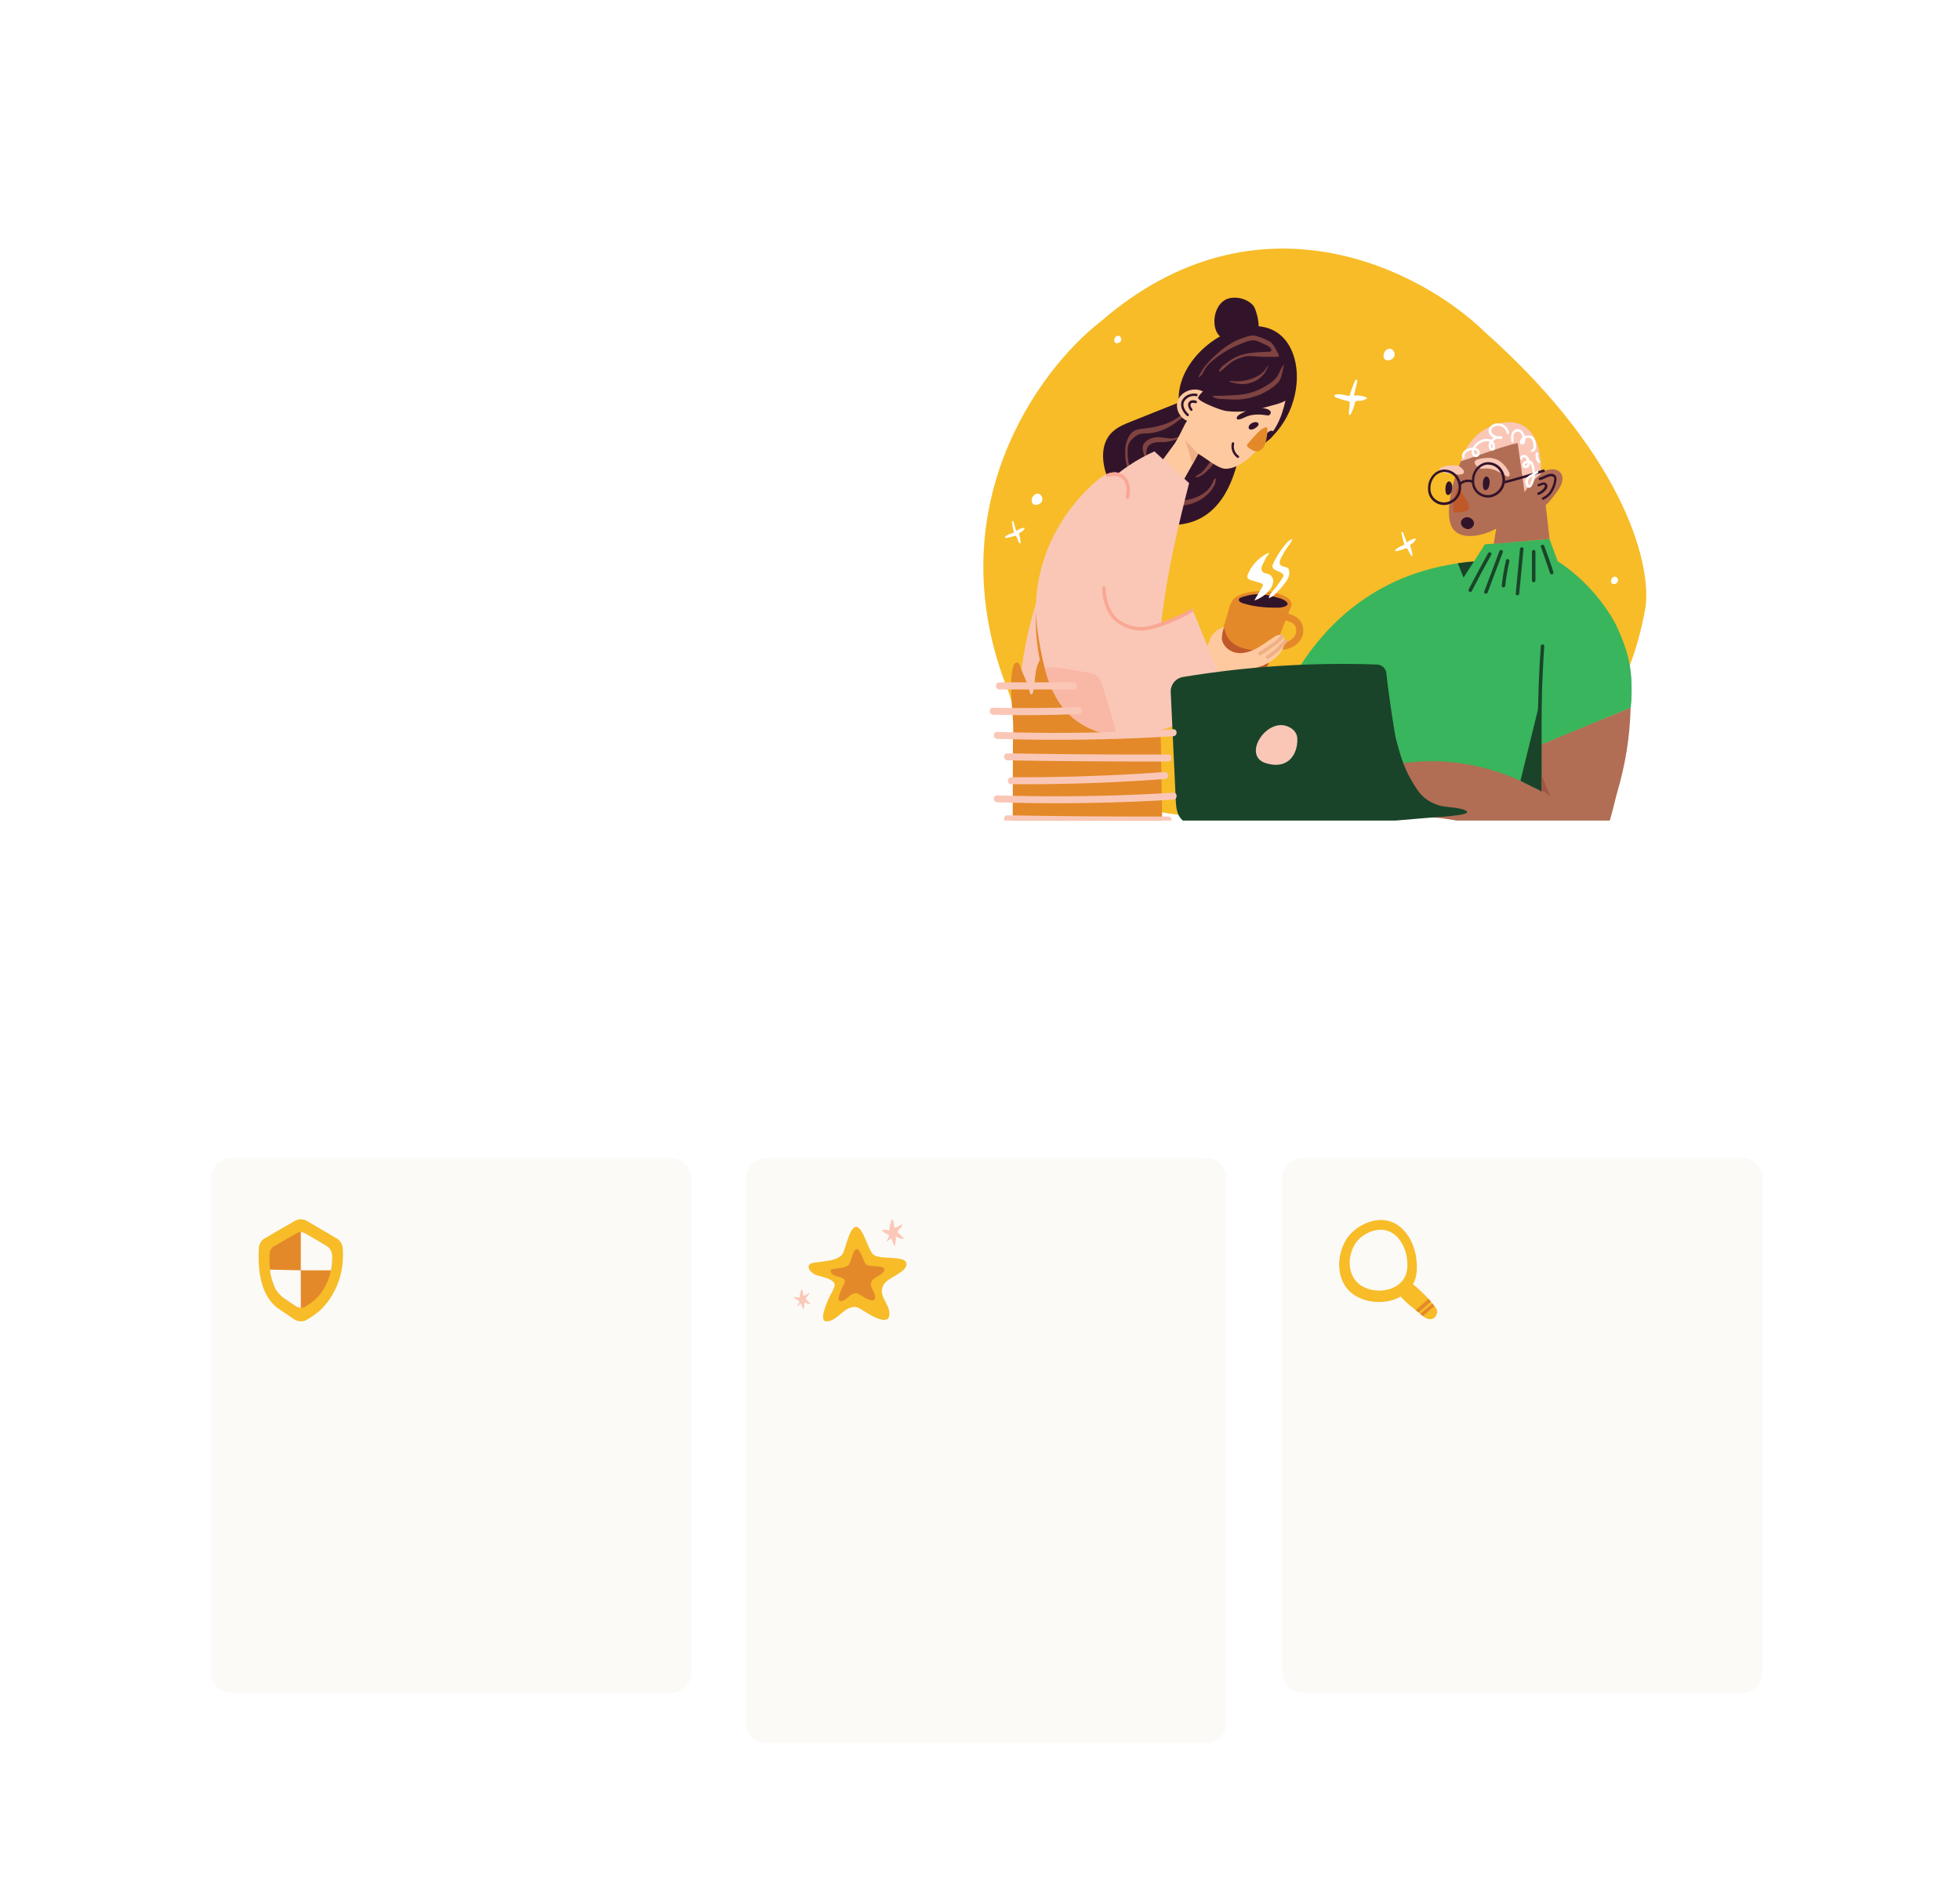 <svg width="1440" height="1396" viewBox="0 0 1440 1396" fill="none" xmlns="http://www.w3.org/2000/svg">
<rect width="1440" height="1396" fill="white"/>
<g clip-path="url(#clip0_22049_2)">
<path d="M1090.53 243.643C1197.29 338.545 1213.77 419.143 1208.7 447.589C1185.87 574.714 1085.86 597.938 1055.88 599.625C1016.33 601.795 952.816 598.902 911.012 600.027C796.614 606.536 750.227 542.33 741.384 509.464C686.718 374.946 763.331 271.366 808.512 236.411C924.598 135.723 1044.95 199.286 1090.53 243.643Z" fill="#F7BC28"/>
<path d="M909.645 337.902C905.786 353.491 899.194 369.402 885.929 378.482C873.629 386.92 856.908 387.884 843.161 382.018C829.414 376.152 818.802 364.098 813.416 350.196C809.396 339.75 808.592 326.732 816.229 318.455C820.249 314.116 825.876 311.786 831.424 309.616L867.439 295.232C868.24 294.74 869.196 294.566 870.119 294.744C871.042 294.923 871.864 295.441 872.424 296.196L909.967 331.714" fill="#32142A"/>
<path d="M870.655 302.464C866.625 306.465 861.768 309.537 856.425 311.464C851.071 313.316 845.509 314.504 839.865 315C837.614 315.241 835.363 315.482 833.433 316.527C831.793 317.537 830.438 318.947 829.494 320.625C827.657 323.889 826.689 327.568 826.68 331.313C826.283 340.064 829.083 348.661 834.559 355.5C841.553 364.259 852.084 370.527 863.339 371.491C874.835 372.455 887.055 366.75 892.361 356.304C893.406 354.214 894.049 347.223 890.753 354.938C887.055 363.536 875.8 367.795 866.555 367.955C856.024 368.116 845.894 362.652 838.98 355.018C835.524 351.241 830.78 346.741 829.494 341.839C828.931 339.358 828.608 336.829 828.529 334.286C828.313 331.979 828.422 329.652 828.851 327.375C829.655 324 833.916 320.143 837.051 319.098C839.061 318.455 841.231 318.536 843.322 318.455C850.557 318.134 857.471 315.08 863.339 310.902C864.786 309.857 866.233 308.732 867.68 307.607C868.321 307.128 868.889 306.56 869.369 305.92C869.591 305.577 869.722 305.183 869.75 304.775C869.778 304.368 869.702 303.96 869.529 303.589C869.333 303.275 869.022 303.048 868.662 302.958C868.302 302.869 867.921 302.922 867.6 303.107C867.52 303.107 867.52 303.188 867.439 303.188L870.655 302.464Z" fill="#7F4341"/>
<path d="M842.598 337.58C842.196 334.366 841.553 330.268 843.884 327.616C846.216 324.964 850.316 324.804 853.612 324.884C857.712 325.045 864.625 323.277 868.565 321.268C871.941 319.58 872.584 321.429 875.398 319.098C877.167 317.571 874.594 315.08 872.825 316.527C869.851 319.098 866.314 321.509 862.375 322.071C858.114 322.714 853.612 320.866 849.351 321.348C845.814 321.75 842.276 323.196 840.267 326.33C838.096 329.625 841.231 335.089 841.714 338.786C841.718 339.253 841.906 339.701 842.236 340.031C842.567 340.362 843.015 340.549 843.482 340.554C844.447 340.634 842.759 338.545 842.598 337.58Z" fill="#7F4341"/>
<path d="M886.331 346.58C890.11 342.964 890.833 342.321 893.245 337.661C893.467 337.24 893.524 336.752 893.405 336.291C893.286 335.83 893 335.431 892.602 335.17C891.798 334.688 891.878 334.286 891.396 335.17C889.175 339.655 886.243 343.753 882.714 347.304C881.99 347.946 877.729 350.036 878.453 350.679C879.176 351.321 883.357 349.152 884.08 348.509L886.331 346.58Z" fill="#7F4341"/>
<path d="M889.306 493.393C896.461 496.929 904.661 498.134 912.539 497.571C918.649 497.17 928.296 496.446 931.029 489.857C936.818 475.795 942.606 460.366 948.474 445.982C950.323 441.482 945.42 438.67 941.963 437.223C935.823 434.86 929.219 433.952 922.669 434.571C917.523 434.973 908.278 436.661 905.304 441.562L903.776 444.616L889.306 493.393Z" fill="#E48929"/>
<path d="M894.773 495.643L895.657 495.723C900.32 496.045 923.151 497.25 931.431 488.893L932.476 486.241L894.773 495.643Z" fill="#C05929"/>
<path d="M943.731 455.625C945.098 456.027 946.384 456.429 947.671 456.911L948.153 457.071C948.41 457.174 948.653 457.309 948.876 457.473C949.118 457.634 949.359 457.714 949.6 457.875L949.922 458.116C950.324 458.357 949.68 457.955 950.002 458.196C950.832 458.845 951.482 459.695 951.89 460.665C952.298 461.636 952.451 462.695 952.333 463.741C951.931 468.562 947.51 471.616 943.008 472.339C942.525 472.42 943.329 472.339 942.847 472.339L942.284 472.42H940.194C940.033 472.42 939.31 472.339 939.551 472.339C938.2 472.183 936.891 471.775 935.692 471.134C935.1 470.807 934.406 470.717 933.75 470.881C933.094 471.045 932.524 471.451 932.155 472.018C931.981 472.312 931.868 472.638 931.823 472.977C931.777 473.315 931.8 473.66 931.89 473.989C931.98 474.319 932.135 474.627 932.346 474.896C932.557 475.165 932.82 475.388 933.12 475.553C936.047 477.049 939.332 477.705 942.609 477.45C945.887 477.194 949.03 476.037 951.69 474.107C954.584 471.937 956.835 468.884 957.318 465.268C957.638 463.539 957.566 461.761 957.107 460.064C956.647 458.368 955.813 456.796 954.665 455.464C952.253 452.652 948.475 451.527 945.018 450.482C941.882 449.679 940.516 454.661 943.731 455.625Z" fill="#E48929"/>
<path d="M899.676 462.134C899.991 464.312 900.745 466.404 901.892 468.282C903.039 470.161 904.555 471.787 906.349 473.062C909.886 475.714 915.996 477.321 920.337 477.723C918.89 479.812 914.71 480.696 912.218 481.339C909.716 482.036 907.067 482.008 904.58 481.259C900.882 480.054 898.149 476.839 896.782 473.223C895.553 469.549 895.276 465.623 895.978 461.812" fill="#C05929"/>
<path d="M866.716 300.375C861.249 273.375 886.492 247.339 911.253 241.071C960.855 228.616 967.045 302.464 924.437 328.982C915.433 334.527 902.731 323.598 892.522 320.786C882.312 317.973 873.227 310.821 868.886 301.178" fill="#32142A"/>
<path d="M903.937 249.187C888.1 251.437 888.582 222.027 903.696 219.054C909.725 217.848 916.8 219.937 920.82 224.598C923.312 227.491 927.974 245.973 921.463 246.777C915.594 247.5 909.725 248.304 903.937 249.187Z" fill="#32142A"/>
<path d="M863.42 325.527C863.018 326.25 870.575 322.553 870.816 323.277C872.665 328.178 876.765 331.473 881.267 334.045C886.171 336.857 894.933 344.491 900.561 344.491C913.022 344.33 925.241 329.464 933.12 319.821C941.48 309.616 944.053 297.562 946.304 284.625C946.786 281.812 946.867 278.678 945.178 276.428C944.187 275.21 942.92 274.246 941.48 273.616C927.974 266.786 911.092 270.723 898.712 279.402C887.618 287.277 879.498 298.366 871.861 309.616C869.61 312.991 868.082 317.491 863.42 325.527Z" fill="#FFC9A0"/>
<path d="M874.594 309.777C867.761 309.134 863.018 300.938 865.269 294.509C867.52 288.08 875.72 284.625 882.151 286.955C888.582 289.286 892.602 296.679 891.637 303.509" fill="#FFC9A0"/>
<path d="M852.888 339.75L869.931 316.607C870.261 316.019 870.81 315.586 871.459 315.402C871.786 315.423 872.106 315.513 872.397 315.665C872.687 315.817 872.943 316.029 873.147 316.286C877.167 319.982 881.508 324.402 881.106 329.866C880.945 332.518 879.578 334.929 878.292 337.259L868.404 354.938L852.888 339.75Z" fill="#FFC9A0"/>
<path d="M848.145 331.714C797.176 354.455 769.682 407.813 756.659 459.482C751.674 479.089 749.343 498.616 747.735 518.705C747.494 521.679 745.725 567.804 744.198 567.804C786.886 567.884 810.28 561.938 852.888 562.018C843.723 483.509 857.069 419.625 873.629 355.018L848.145 331.714Z" fill="#FAC7B7"/>
<path d="M948.716 275.223C948.423 274.358 948.046 273.523 947.59 272.732C942.767 263.732 931.19 261.161 921.784 262.928C910.127 265.178 899.918 272.732 890.914 281.089C887.376 284.384 881.025 289.607 880.222 292.178C879.418 294.75 896.863 301.5 900.561 301.982C910.288 303.348 920.418 302.062 929.824 299.25C934.647 297.803 941.882 296.518 945.982 293.464C946.947 292.661 951.047 281.732 948.716 275.223Z" fill="#32142A"/>
<path d="M872.343 511.795C875.88 503.277 884.884 498.134 893.888 495.884C902.892 493.634 912.298 493.473 921.302 491.223C930.306 488.973 939.39 483.991 943.008 475.554C944.455 472.179 943.892 466.795 940.194 466.554C938.798 466.603 937.451 467.08 936.335 467.92C931.753 470.732 927.573 474.188 922.829 476.679C918.086 479.17 912.539 480.777 907.314 479.491C902.088 478.205 897.506 473.545 897.667 468.161C897.92 465.848 898.378 463.563 899.033 461.33C899.435 459.884 894.049 462.857 892.602 464.464C891.155 466.072 889.627 467.679 888.984 469.768C885.045 482.464 872.504 490.098 860.927 496.607" fill="#FFC9A0"/>
<path d="M873.227 304.312C870.816 302.143 868.243 298.205 870.092 294.911C870.98 293.47 872.288 292.336 873.841 291.661C875.393 290.986 877.115 290.802 878.774 291.134C879.9 291.375 880.382 289.607 879.257 289.366C875.237 288.643 870.574 290.25 868.565 294.027C866.314 298.045 868.886 302.866 872.022 305.598C872.825 306.402 874.112 305.116 873.227 304.312Z" fill="#32142A"/>
<path d="M876.041 300.696C875.8 300.375 875.559 299.973 875.318 299.652C875.194 299.446 875.087 299.231 874.996 299.009C874.916 298.848 874.835 298.768 874.835 298.607C874.744 298.404 874.69 298.186 874.674 297.964C874.755 298.125 874.674 297.884 874.674 297.884V297.241C874.669 297.197 874.674 297.153 874.688 297.112C874.702 297.07 874.724 297.032 874.755 297C874.755 296.92 874.755 296.92 874.835 296.839C874.916 296.759 874.916 296.679 874.996 296.598C875.076 296.518 875.157 296.357 875.076 296.518L875.237 296.357L875.318 296.277C875.398 296.196 875.478 296.196 875.559 296.116C875.398 296.196 875.559 296.116 875.639 296.116C875.72 296.116 875.8 296.036 875.88 296.036H877.327L877.569 296.116L878.131 296.277C878.366 296.362 878.625 296.351 878.851 296.245C879.077 296.14 879.252 295.949 879.337 295.714C879.422 295.48 879.411 295.221 879.306 294.995C879.2 294.769 879.009 294.594 878.774 294.509C878.694 294.509 878.694 294.509 878.614 294.429C877.656 294.11 876.636 294.027 875.639 294.188C875.154 294.26 874.691 294.442 874.287 294.721C873.883 294.999 873.548 295.367 873.308 295.795C873.069 296.248 872.924 296.746 872.883 297.257C872.841 297.768 872.904 298.282 873.067 298.768C873.364 299.806 873.885 300.766 874.594 301.58C874.744 301.768 874.957 301.895 875.193 301.939C875.429 301.983 875.672 301.941 875.88 301.821C876.002 301.664 876.08 301.477 876.108 301.28C876.137 301.083 876.113 300.882 876.041 300.696Z" fill="#32142A"/>
<path d="M926.286 481.5C928.778 479.973 931.11 478.366 933.522 476.679C937.059 474.188 940.837 471.857 943.169 468.08C944.053 466.634 941.802 465.348 940.918 466.795C938.747 470.25 935.049 472.42 931.833 474.67C929.582 476.277 927.251 477.804 924.92 479.25C923.553 480.134 924.839 482.384 926.286 481.5Z" fill="#EFB086"/>
<path d="M931.833 484.152C934.447 482.54 936.921 480.712 939.229 478.687C941.4 476.679 943.41 474.348 945.42 472.098C946.545 470.893 944.696 469.045 943.571 470.25C941.561 472.42 939.631 474.67 937.461 476.679C935.32 478.602 933.005 480.324 930.547 481.821C929.18 482.786 930.467 485.036 931.833 484.152Z" fill="#EFB086"/>
<path d="M939.792 446.545C938.586 446.625 937.461 446.545 936.255 446.545C933.682 446.545 931.11 446.464 928.537 446.223C923.241 445.839 918.007 444.842 912.941 443.25C911.494 442.768 909.725 441.723 910.208 440.357C910.529 439.554 911.494 439.152 912.378 438.83C921.865 435.777 927.251 435.696 940.757 439.795C942.767 440.438 947.59 442.768 945.5 444.777C945.016 445.22 944.439 445.549 943.812 445.741C942.518 446.201 941.164 446.471 939.792 446.545Z" fill="#32142A"/>
<path d="M916.237 306C920.659 304.232 926.045 304.393 930.708 305.197C930.987 305.292 931.283 305.331 931.578 305.309C931.873 305.288 932.16 305.207 932.423 305.072C932.685 304.937 932.918 304.75 933.107 304.523C933.296 304.296 933.437 304.033 933.522 303.75C934.084 302.143 932.396 301.098 931.029 300.616C927.01 299.25 922.588 299.652 918.569 300.857C916.531 301.514 914.564 302.376 912.7 303.429C911.494 304.152 908.359 305.598 908.6 307.366C908.922 309.777 914.629 306.643 915.674 306.161L916.237 306Z" fill="#32142A"/>
<path d="M899.516 293.304C908.359 293.786 913.424 294.027 921.945 291.295C928.354 289.331 934.199 285.858 938.988 281.17C941.561 278.518 942.365 272.411 943.169 268.714C943.651 266.464 941.4 270.322 940.274 272.973C937.943 278.598 934.647 280.848 929.663 283.822C923.887 287.367 917.363 289.513 910.61 290.089C905.465 290.411 901.043 290.973 891.637 290.893C889.306 290.893 893.004 292.902 895.335 293.063L899.516 293.304Z" fill="#7F4341"/>
<path d="M884 273.616C885.769 269.679 888.743 266.625 892.12 263.973C897.425 259.704 903.296 256.188 909.565 253.527C912.62 252.241 915.996 250.714 919.292 250.152C922.427 249.589 925.884 251.518 928.618 252.804C930.036 253.338 931.385 254.04 932.637 254.893C933.29 255.388 933.792 256.056 934.084 256.821C934.406 258.348 932.959 258.429 931.753 258.509C925.804 258.75 919.533 258.911 913.665 260.357C907.796 261.804 902.973 265.179 898.229 268.955C897.425 269.598 895.094 272.411 895.737 273.054C896.38 273.696 901.284 268.795 902.088 268.152C905.187 265.528 908.802 263.584 912.7 262.446C918.006 260.679 924.598 262.446 930.145 262.205C933.039 262.045 940.435 262.848 939.631 261.241C938.827 259.634 935.773 252.402 932.798 250.875C929.78 249.261 926.6 247.968 923.312 247.018C921.932 246.603 920.484 246.466 919.051 246.616C917.798 246.852 916.562 247.174 915.353 247.58C908.466 249.679 902.088 253.181 896.622 257.866C890.351 263.33 884.161 268.875 880.784 276.589C879.739 278.679 883.035 275.786 884 273.616Z" fill="#7F4341"/>
<path d="M906.349 281.33C915.112 283.741 923.794 281.25 929.341 273.857C929.904 273.054 932.074 268.795 931.673 268.795C931.271 268.795 930.065 270.964 929.502 271.768C924.92 277.875 913.745 280.929 906.51 280.125C900.078 279.482 904.018 280.768 906.349 281.33Z" fill="#7F4341"/>
<path d="M881.427 481.821L883.437 479.571L891.637 496.527L888.02 497.812L881.427 481.821Z" fill="#EFB086"/>
<path d="M880.222 333.563L870.816 323.357L876.202 341.116L880.222 333.563Z" fill="#EFB086"/>
<path d="M922.267 310.179C920.096 310.339 917.363 312.027 917.363 314.036C917.363 316.688 920.9 315.563 922.106 314.679C922.99 314.036 924.598 313.072 924.678 311.866C924.759 310.661 923.633 310.098 922.267 310.179Z" fill="#32142A"/>
<path d="M932.718 316.929C930.788 317.893 928.859 320.464 929.663 322.393C930.708 324.884 933.522 322.473 934.325 321.107C934.888 320.223 936.014 318.696 935.612 317.491C935.21 316.286 933.923 316.286 932.718 316.929Z" fill="#32142A"/>
<path d="M744.198 540.964C745.082 531.241 743.073 519.348 742.992 509.625C742.912 501.75 742.429 495.804 744.922 488.411C745.117 487.877 745.509 487.439 746.017 487.185C746.525 486.931 747.111 486.881 747.655 487.045C747.968 487.159 748.253 487.341 748.489 487.577C748.725 487.813 748.907 488.097 749.022 488.411C751.353 495.241 755.292 502.232 756.82 509.384C756.836 509.513 756.878 509.637 756.945 509.748C757.011 509.86 757.1 509.957 757.206 510.032C757.312 510.108 757.432 510.16 757.559 510.187C757.687 510.214 757.818 510.214 757.945 510.187C758.111 510.152 758.265 510.074 758.392 509.961C758.519 509.849 758.614 509.705 758.669 509.545C759.955 505.125 760.116 500.384 760.678 495.804C761.002 492.496 761.872 489.265 763.251 486.241C763.712 485.359 764.497 484.689 765.442 484.375C766.387 484.06 767.417 484.124 768.316 484.554C768.754 484.752 769.145 485.041 769.463 485.401C769.782 485.761 770.021 486.184 770.165 486.643L773.782 496.446C774.442 498.289 775.221 500.088 776.114 501.83C777.708 504.373 779.751 506.606 782.143 508.42C793.318 517.661 808.029 521.839 822.5 522.482C836.971 523.125 851.441 520.312 865.429 516.696L852.808 541.446L853.853 604.366H744.037L744.198 540.964Z" fill="#E48929"/>
<path d="M780.857 540.804C776.676 531.482 771.29 515.089 768.959 506.411C763.894 487.687 759.874 468.482 761.322 449.116L765.1 442.125C779.088 473.062 794.604 505.768 823.304 523.929C824.671 524.812 826.118 525.696 826.922 527.062C827.645 528.268 850.476 526.259 850.557 527.705C850.959 532.205 852.004 536.304 852.969 541.366L780.857 540.804Z" fill="#E48929"/>
<path d="M811.165 420.991C813.898 399.536 825.555 378.804 826.359 357.188C826.439 354.616 826.359 351.964 824.831 349.875C820.892 344.33 812.129 347.947 806.984 352.286C778.767 375.83 760.598 411.83 761.161 448.554C761.322 458.759 762.849 468.884 764.859 478.929C768.155 495.563 773.059 512.759 785.118 524.732C800.231 539.679 823.867 543.054 844.608 538.714C865.349 534.375 884.08 523.286 902.329 512.438C893.647 490.982 884.965 469.58 876.282 448.232C865.671 454.741 854.576 461.491 842.196 462.697C827.002 464.143 814.3 454.982 811.486 439.875C810.375 433.638 810.267 427.263 811.165 420.991Z" fill="#FAC7B7"/>
<path d="M814.3 350.518C817.435 349.393 820.892 349.152 823.706 351.161C826.198 352.848 827.404 355.982 827.645 358.875C827.794 360.933 827.577 363.001 827.002 364.982C826.906 365.313 826.945 365.667 827.111 365.969C827.277 366.27 827.556 366.493 827.886 366.589C828.217 366.685 828.572 366.646 828.873 366.48C829.175 366.314 829.398 366.036 829.494 365.705C830.692 361.735 830.464 357.472 828.851 353.652C828.147 351.993 827.032 350.539 825.612 349.429C824.192 348.318 822.512 347.587 820.731 347.304C818.29 346.968 815.804 347.244 813.496 348.107C812.049 348.589 812.692 351.08 814.3 350.518Z" fill="#F9A793"/>
<path d="M767.673 491.545C766.788 488.009 798.945 494.116 801.598 494.759C807.225 496.045 808.753 499.902 810.361 505.045C813.898 516.696 817.596 528.348 820.571 540.161C820.651 540.08 780.214 541.527 767.673 491.545Z" fill="#F9B7A5"/>
<path d="M875.8 447.027C870.916 449.943 865.808 452.469 860.525 454.58C855.672 456.653 850.674 458.372 845.573 459.723C840.735 461.103 835.603 461.075 830.78 459.643C825.314 458.036 820.088 454.821 817.114 449.92C813.959 444.478 812.321 438.29 812.371 432C812.371 431.659 812.235 431.332 811.994 431.091C811.753 430.85 811.425 430.714 811.084 430.714C810.743 430.714 810.416 430.85 810.175 431.091C809.934 431.332 809.798 431.659 809.798 432C809.784 437.871 811.103 443.668 813.657 448.955C816.39 454.58 820.973 458.438 826.68 460.929C832.025 463.315 837.97 464.015 843.724 462.938C848.832 461.744 853.833 460.131 858.676 458.116C864.958 455.781 871.013 452.876 876.765 449.438L875.8 447.027Z" fill="#F9A793"/>
<path d="M927.09 315.321C926.769 315.562 926.447 315.804 926.206 315.964C922.91 318.777 920.096 322.393 917.122 325.607C916.607 326.035 916.264 326.634 916.157 327.295C916.157 328.098 916.88 328.741 917.604 329.223C920.176 331.071 923.151 333 926.608 330.509C927.955 329.474 928.941 328.04 929.422 326.411C930.529 322.953 931.125 319.353 931.19 315.723C931.271 312.911 928.778 314.196 927.09 315.321Z" fill="#E48929"/>
<path d="M922.347 575.839C922.347 575.839 941.561 424.286 1082.89 412.634L1090.93 400.018L1138.36 396L1144.47 412.634C1144.47 412.634 1206.05 448.473 1198.01 520.071L1130.32 548.036V578.652L922.347 575.839Z" fill="#39B55D"/>
<path d="M1138.44 396C1138.44 396 1133.86 355.339 1133.22 351.563C1131.85 344.25 1130.64 331.313 1127.59 324.563C1122.93 314.277 1110.22 309.054 1099.29 311.866C1086.83 315 1078.15 327.696 1073.32 338.866C1068.82 349.232 1058.77 380.571 1068.82 390.134C1076.3 397.286 1091.49 392.866 1099.29 388.446L1097.44 399.616L1138.44 396Z" fill="#B26D55"/>
<path d="M1128.87 352.527C1129.12 349.393 1132.09 347.304 1134.98 346.098C1137.04 345.144 1139.31 344.73 1141.58 344.893C1142.7 344.984 1143.79 345.337 1144.75 345.923C1145.71 346.509 1146.53 347.312 1147.12 348.268C1147.75 349.452 1148.03 350.789 1147.93 352.125C1147.77 356.143 1145.27 359.679 1142.78 362.893C1139.25 367.634 1135.39 372.616 1129.84 374.705" fill="#B26D55"/>
<path d="M1130.32 548.036C1129.12 527.223 1127.91 506.33 1130.08 485.518C1132.25 464.705 1133.14 430.071 1144.47 412.634C1159.83 421.955 1181.77 445.661 1188.61 462.294C1195.28 478.446 1200.66 489.857 1198.01 520.071L1130.32 548.036Z" fill="#39B55D"/>
<path d="M1082.89 412.634L1075.25 424.446L1071.07 413.92C1070.99 414 1079.27 412.634 1082.89 412.634Z" fill="#194429"/>
<path d="M1069.87 360.804C1068.59 364.794 1067.78 368.92 1067.45 373.098C1067.36 374.148 1067.55 375.204 1068.02 376.152C1068.11 376.346 1068.24 376.512 1068.42 376.634C1068.63 376.7 1068.85 376.727 1069.06 376.714C1072.04 376.554 1075.09 376.393 1077.83 375.187C1078.3 375.016 1078.72 374.709 1079.03 374.304C1079.19 374.04 1079.29 373.747 1079.33 373.444C1079.37 373.14 1079.35 372.832 1079.27 372.536C1078.47 367.473 1074.85 364.018 1072.36 359.116C1072.21 358.884 1071.98 358.715 1071.71 358.641C1071.44 358.567 1071.16 358.593 1070.91 358.714C1070.82 358.764 1070.73 358.832 1070.66 358.914C1070.59 358.997 1070.54 359.093 1070.51 359.196C1070.27 359.679 1070.11 360.241 1069.87 360.804Z" fill="#C05929"/>
<path d="M1198.01 520.072C1197.5 540.87 1194.26 561.511 1188.36 581.464C1184.75 594 1181.13 617.304 1170.44 625.982C1160.39 634.018 1144.55 627.67 1134.18 623.571C1120.51 618.188 1106.69 614.17 1093.02 609.107C1075.25 602.518 1048.48 598.661 1028.87 600.348C1019.3 601.232 1015.36 594.241 1005.87 595.205C1004.19 595.366 1002.26 595.527 1000.89 594.563C999.849 593.742 999.045 592.661 998.559 591.429L993.896 582.188C993.098 580.911 992.68 579.434 992.69 577.929C992.851 575.598 994.861 573.83 996.871 572.545C1007.16 565.634 1019.46 562.42 1031.76 560.732C1066.33 555.991 1100.74 563.786 1131.13 580.902C1131.45 569.813 1131.77 562.982 1132.41 547.152L1198.01 520.072Z" fill="#B26D55"/>
<path d="M1056.84 591.75C1061.67 593.437 1074.37 593.116 1077.66 596.25C1081.12 599.464 1051.62 600.67 1048 601.071C1019.54 603.723 991.082 605.411 962.543 606.536C935.371 607.58 906.188 610.955 879.257 606.857C868.243 605.17 864.465 600.428 863.902 589.42C862.616 562.5 861.41 535.5 860.123 508.58C860.012 505.964 860.856 503.397 862.497 501.357C864.139 499.317 866.467 497.943 869.047 497.491C916.162 489.703 963.938 486.634 1011.66 488.33C1013.4 488.385 1015.05 489.067 1016.33 490.249C1017.6 491.43 1018.4 493.033 1018.58 494.759C1019.86 508.259 1024.69 539.598 1025.65 543.214C1028.38 553.42 1031.28 563.946 1036.75 573.027C1041.57 581.223 1044.86 587.652 1056.84 591.75Z" fill="#194429"/>
<path d="M1131.61 352.848C1133.22 352.358 1134.78 351.712 1136.27 350.92C1137.64 350.357 1139.65 349.473 1141.09 350.357C1141.98 350.839 1141.9 351.884 1141.82 352.768C1141.69 353.775 1141.47 354.77 1141.17 355.741C1140.6 357.682 1139.73 359.525 1138.6 361.205C1137.24 363.137 1135.38 364.664 1133.22 365.625C1132.17 366.107 1133.05 367.634 1134.1 367.152C1138.52 365.143 1141.42 360.964 1142.78 356.384C1143.1 355.249 1143.34 354.095 1143.51 352.928C1143.73 351.798 1143.53 350.626 1142.94 349.634C1141.66 347.866 1139.25 347.946 1137.4 348.509C1135.23 349.152 1133.22 350.437 1131.05 351C1130.93 351.034 1130.83 351.091 1130.74 351.167C1130.65 351.243 1130.57 351.336 1130.52 351.442C1130.47 351.547 1130.44 351.662 1130.43 351.779C1130.43 351.897 1130.44 352.014 1130.48 352.125C1130.56 352.358 1130.71 352.558 1130.91 352.69C1131.12 352.822 1131.37 352.878 1131.61 352.848Z" fill="#32142A"/>
<path d="M1130.64 357.348C1131.22 357.169 1131.78 356.955 1132.33 356.705C1132.63 356.621 1132.93 356.514 1133.22 356.384C1133.38 356.304 1133.54 356.304 1133.7 356.223L1133.86 356.143C1133.86 356.143 1134.1 356.063 1133.94 356.143H1134.5C1134.58 356.143 1134.74 356.223 1134.58 356.143C1134.42 356.063 1134.66 356.223 1134.66 356.223L1134.82 356.384L1134.9 356.545C1134.9 356.625 1134.98 356.705 1134.98 356.786C1134.82 356.545 1134.98 356.866 1134.98 356.866V356.946C1134.9 356.786 1134.98 356.786 1134.98 356.946V357.268C1134.98 357.348 1134.9 357.429 1134.98 357.188V357.268C1134.99 357.38 1134.96 357.492 1134.9 357.589L1134.82 357.75C1134.73 357.945 1134.62 358.133 1134.5 358.313L1134.34 358.634L1134.26 358.714C1134.1 358.875 1134.42 358.554 1134.26 358.795C1133.96 359.161 1133.64 359.51 1133.3 359.839C1133.13 360.02 1132.94 360.181 1132.73 360.321L1132.65 360.402L1132.57 360.482L1132.25 360.723C1131.87 360.994 1131.46 361.235 1131.05 361.446L1130.72 361.607C1130.56 361.688 1130.64 361.607 1130.72 361.607L1130.56 361.688C1130.4 361.768 1130.24 361.768 1130.08 361.848C1129.96 361.88 1129.86 361.934 1129.76 362.008C1129.67 362.081 1129.59 362.173 1129.53 362.278C1129.47 362.382 1129.43 362.497 1129.41 362.617C1129.4 362.736 1129.41 362.857 1129.44 362.973C1129.47 363.089 1129.52 363.198 1129.6 363.293C1129.67 363.388 1129.76 363.468 1129.87 363.528C1129.97 363.587 1130.09 363.626 1130.21 363.641C1130.33 363.656 1130.45 363.648 1130.56 363.616C1131.46 363.38 1132.31 362.971 1133.05 362.411C1134 361.772 1134.87 361.016 1135.63 360.161C1136.37 359.34 1136.83 358.294 1136.91 357.188C1136.9 356.554 1136.67 355.944 1136.26 355.46C1135.85 354.977 1135.29 354.651 1134.66 354.536C1133.14 354.375 1131.69 355.339 1130.24 355.661C1130.12 355.692 1130.02 355.747 1129.92 355.82C1129.83 355.894 1129.75 355.986 1129.69 356.09C1129.63 356.195 1129.59 356.31 1129.57 356.429C1129.56 356.548 1129.57 356.67 1129.6 356.786C1129.6 357.268 1130.08 357.509 1130.64 357.348Z" fill="#32142A"/>
<path d="M1081.28 434.411C1085.86 425.411 1090.61 416.571 1095.59 407.732C1096.4 406.286 1094.15 405 1093.34 406.446C1088.44 415.205 1083.69 424.125 1079.03 433.125C1078.31 434.652 1080.56 435.937 1081.28 434.411Z" fill="#194429"/>
<path d="M1116.17 436.179L1119.31 403.393C1119.47 401.705 1116.9 401.786 1116.74 403.393L1113.6 436.259C1113.44 437.866 1116.01 437.866 1116.17 436.179Z" fill="#194429"/>
<path d="M1128.07 426.616V405.402C1128.07 405.061 1127.94 404.734 1127.69 404.493C1127.45 404.251 1127.13 404.116 1126.78 404.116C1126.44 404.116 1126.12 404.251 1125.87 404.493C1125.63 404.734 1125.5 405.061 1125.5 405.402V426.616C1125.5 426.785 1125.53 426.954 1125.59 427.111C1125.66 427.268 1125.75 427.41 1125.87 427.53C1125.99 427.65 1126.13 427.744 1126.29 427.808C1126.45 427.872 1126.61 427.904 1126.78 427.902C1127.12 427.894 1127.45 427.755 1127.68 427.516C1127.92 427.277 1128.06 426.954 1128.07 426.616Z" fill="#194429"/>
<path d="M1105.88 430.473C1106.54 424.418 1107.56 418.407 1108.94 412.473C1109.34 410.866 1106.85 410.143 1106.45 411.75C1105 417.891 1103.96 424.118 1103.31 430.393C1103.31 430.562 1103.34 430.73 1103.4 430.887C1103.47 431.044 1103.56 431.187 1103.68 431.307C1103.8 431.427 1103.94 431.521 1104.1 431.585C1104.26 431.649 1104.43 431.681 1104.6 431.679C1104.93 431.687 1105.25 431.566 1105.49 431.34C1105.73 431.114 1105.87 430.803 1105.88 430.473Z" fill="#194429"/>
<path d="M1092.94 435.455L1104.11 405.723C1104.68 404.196 1102.18 403.473 1101.62 405L1090.45 434.732C1089.88 436.259 1092.38 436.982 1092.94 435.455Z" fill="#194429"/>
<path d="M1132.09 401.866C1134.26 408.295 1136.75 414.643 1138.76 421.152C1138.86 421.482 1139.08 421.761 1139.38 421.927C1139.69 422.092 1140.04 422.132 1140.37 422.036C1140.7 421.94 1140.98 421.717 1141.15 421.415C1141.31 421.114 1141.35 420.759 1141.25 420.429C1139.33 413.92 1136.83 407.571 1134.58 401.143C1134.02 399.616 1131.53 400.339 1132.09 401.866Z" fill="#194429"/>
<path d="M1132.41 547.152C1132.25 528.348 1132.65 509.464 1133.62 490.741C1133.86 485.437 1134.18 480.134 1134.58 474.83C1134.66 473.143 1132.09 473.143 1132.01 474.83C1130.72 493.58 1130 512.384 1129.84 531.241C1129.76 536.545 1129.76 542.973 1129.76 548.277L1132.41 547.152Z" fill="#194429"/>
<path d="M1117.06 573.75L1132.57 510.75L1132.65 581.705L1117.06 573.75Z" fill="#194429"/>
<path d="M1132.57 580.741C1134.98 582.015 1137.19 583.61 1139.16 585.482L1132.65 569.652L1132.57 580.741Z" fill="#A05744"/>
<path d="M1090.05 352.045C1089.24 353.813 1089.4 356.143 1089.64 358.071C1090.13 361.366 1092.94 360.402 1093.82 357.83C1094.55 355.741 1094.87 352.929 1093.58 351.08C1092.3 349.232 1090.77 350.357 1090.05 352.045Z" fill="#32142A"/>
<path d="M1062.55 355.661C1061.9 357.601 1061.76 359.678 1062.15 361.688C1062.63 364.982 1065.45 364.018 1066.33 361.447C1067.05 359.357 1067.37 356.545 1066.09 354.696C1064.8 352.848 1063.27 354.054 1062.55 355.661Z" fill="#32142A"/>
<path d="M1073.08 356.384C1073.65 355.982 1074.21 355.661 1074.69 355.259C1075.22 354.879 1075.82 354.606 1076.46 354.455C1078.23 354.134 1080.16 353.893 1081.68 355.018C1081.89 355.118 1082.12 355.137 1082.33 355.072C1082.55 355.008 1082.73 354.863 1082.84 354.669C1082.96 354.475 1082.99 354.245 1082.94 354.026C1082.89 353.807 1082.76 353.616 1082.57 353.491C1080.72 352.125 1078.39 352.366 1076.3 352.688C1074.76 353.083 1073.33 353.825 1072.12 354.857C1071.92 354.979 1071.78 355.172 1071.72 355.396C1071.66 355.62 1071.69 355.859 1071.8 356.063C1071.94 356.259 1072.15 356.399 1072.38 356.458C1072.62 356.517 1072.86 356.491 1073.08 356.384Z" fill="#32142A"/>
<path d="M1073.24 338.705C1072.84 339.911 1101.86 328.179 1115.05 325.607L1120.11 361.688C1123.24 356.513 1127.3 351.963 1132.09 348.268C1132.09 348.268 1134.98 310.018 1108.54 310.259C1108.54 310.259 1083.37 309.295 1073.24 338.705Z" fill="#FAC7B7"/>
<path d="M1088.92 344.411C1089.48 344.411 1090.13 344.33 1090.69 344.33C1093.8 344.058 1096.92 344.671 1099.69 346.098C1102.02 347.223 1104.19 348.67 1106.53 349.795C1107.33 350.197 1108.29 350.518 1108.86 349.634C1109.02 349.252 1109.1 348.837 1109.09 348.42C1109.08 348.003 1108.97 347.594 1108.78 347.223C1107.1 343.627 1104.45 340.567 1101.14 338.384C1098.8 337.109 1096.17 336.445 1093.5 336.455C1091.25 336.455 1086.19 336.938 1084.26 338.304C1081.85 339.991 1085.06 343.447 1087.71 344.25C1088.11 344.348 1088.51 344.402 1088.92 344.411Z" fill="#FAC7B7"/>
<path d="M1070.99 342.321C1068.58 341.518 1060.7 342.08 1058.53 343.768C1056.52 345.214 1057.89 345.616 1059.9 347.062C1060.7 347.625 1064.16 348.027 1065.12 348.107C1073.73 349.232 1074.85 348.911 1075.57 347.062C1075.62 346.931 1075.64 346.791 1075.62 346.652C1075.61 346.513 1075.57 346.379 1075.49 346.259C1074.93 344.571 1073.4 343.446 1071.88 342.643C1071.47 342.482 1071.23 342.402 1070.99 342.321Z" fill="#FAC7B7"/>
<path d="M1060.86 345.054C1054.75 345.295 1050.09 350.679 1049.29 356.545C1048.88 359.759 1049.21 363.214 1051.14 365.946C1052.77 368.349 1055.23 370.066 1058.05 370.768C1064.08 372.295 1070.35 368.679 1072.6 362.973C1073.28 361.203 1073.59 359.313 1073.5 357.419C1073.42 355.525 1072.95 353.668 1072.12 351.964C1071.12 349.843 1069.52 348.059 1067.52 346.832C1065.52 345.604 1063.21 344.986 1060.86 345.054C1060.74 345.059 1060.63 345.089 1060.52 345.142C1060.42 345.194 1060.32 345.268 1060.25 345.359C1060.17 345.45 1060.12 345.555 1060.08 345.669C1060.05 345.782 1060.04 345.901 1060.06 346.018C1060.09 346.221 1060.18 346.41 1060.33 346.555C1060.47 346.7 1060.66 346.794 1060.86 346.821C1062.64 346.777 1064.4 347.199 1065.97 348.045C1067.53 348.891 1068.85 350.131 1069.79 351.643C1071.05 353.549 1071.72 355.785 1071.72 358.071C1071.72 360.812 1070.72 363.459 1068.89 365.505C1067.07 367.55 1064.55 368.852 1061.83 369.161C1060.52 369.278 1059.2 369.136 1057.94 368.742C1056.69 368.349 1055.53 367.713 1054.52 366.869C1053.51 366.026 1052.68 364.992 1052.07 363.827C1051.46 362.663 1051.09 361.389 1050.97 360.08V359.839C1050.69 356.599 1051.6 353.367 1053.55 350.759C1054.42 349.613 1055.52 348.662 1056.78 347.97C1058.04 347.278 1059.43 346.859 1060.86 346.741C1060.97 346.741 1061.08 346.719 1061.19 346.677C1061.29 346.634 1061.38 346.572 1061.46 346.494C1061.54 346.416 1061.6 346.323 1061.64 346.22C1061.68 346.118 1061.71 346.008 1061.71 345.897C1061.71 345.787 1061.68 345.677 1061.64 345.574C1061.6 345.472 1061.54 345.379 1061.46 345.301C1061.38 345.222 1061.29 345.16 1061.19 345.118C1061.08 345.075 1060.97 345.054 1060.86 345.054Z" fill="#32142A"/>
<path d="M1093.1 339.589C1086.99 339.83 1082.33 345.214 1081.52 351.08C1081.12 354.295 1081.44 357.75 1083.37 360.482C1085.01 362.885 1087.47 364.601 1090.29 365.304C1096.32 366.83 1102.59 363.214 1104.84 357.509C1105.51 355.752 1105.82 353.875 1105.74 351.994C1105.66 350.114 1105.18 348.27 1104.35 346.58C1103.35 344.458 1101.75 342.67 1099.76 341.43C1097.76 340.19 1095.45 339.551 1093.1 339.589C1092.85 339.614 1092.61 339.737 1092.45 339.932C1092.28 340.127 1092.2 340.379 1092.22 340.634C1092.24 340.837 1092.34 341.026 1092.48 341.171C1092.63 341.316 1092.82 341.41 1093.02 341.437C1094.8 341.393 1096.56 341.815 1098.12 342.661C1099.69 343.507 1101.01 344.747 1101.94 346.259C1103.17 348.181 1103.84 350.407 1103.87 352.687C1103.88 355.428 1102.87 358.075 1101.05 360.121C1099.22 362.167 1096.71 363.468 1093.98 363.777C1092.68 363.894 1091.36 363.752 1090.1 363.358C1088.85 362.965 1087.68 362.329 1086.67 361.486C1085.67 360.642 1084.83 359.608 1084.23 358.444C1083.62 357.279 1083.25 356.005 1083.13 354.696V354.455C1082.84 351.215 1083.76 347.983 1085.7 345.375C1086.57 344.229 1087.67 343.278 1088.93 342.586C1090.19 341.894 1091.59 341.475 1093.02 341.357C1093.14 341.362 1093.25 341.345 1093.36 341.305C1093.47 341.266 1093.57 341.205 1093.66 341.127C1093.74 341.048 1093.81 340.954 1093.86 340.849C1093.91 340.743 1093.94 340.629 1093.94 340.513C1093.95 340.397 1093.93 340.281 1093.89 340.172C1093.85 340.063 1093.79 339.962 1093.71 339.877C1093.64 339.791 1093.54 339.721 1093.44 339.672C1093.33 339.623 1093.22 339.595 1093.1 339.589Z" fill="#32142A"/>
<path d="M1106.2 355.098C1115.69 352.607 1125.02 349.875 1134.34 346.821C1134.58 346.757 1134.78 346.603 1134.9 346.392C1135.02 346.181 1135.05 345.931 1134.98 345.696C1134.92 345.462 1134.77 345.263 1134.55 345.142C1134.34 345.021 1134.09 344.99 1133.86 345.054C1124.61 348.107 1115.21 350.839 1105.72 353.33C1105.49 353.419 1105.3 353.594 1105.2 353.819C1105.09 354.044 1105.08 354.301 1105.16 354.536C1105.25 354.732 1105.4 354.893 1105.59 354.995C1105.77 355.096 1105.99 355.133 1106.2 355.098Z" fill="#32142A"/>
<path d="M1076.06 335.571C1074.93 330.991 1085.14 328.661 1085.46 332.598C1085.54 333.804 1084.42 334.366 1083.53 333.402C1082.57 332.277 1083.29 330.509 1083.85 329.384C1084.85 327.636 1086.33 326.213 1088.12 325.286C1089.94 324.32 1092.04 324.008 1094.06 324.402C1094.65 324.516 1095.18 324.81 1095.58 325.243C1095.98 325.676 1096.24 326.225 1096.32 326.813C1096.48 327.295 1097.04 330.107 1095.91 328.982C1095.27 328.339 1095.59 326.893 1095.83 326.17C1096.34 324.796 1097.33 323.651 1098.61 322.943C1099.9 322.235 1101.39 322.011 1102.83 322.313V320.625C1101.69 320.824 1100.53 320.752 1099.42 320.417C1098.32 320.082 1097.31 319.493 1096.48 318.696C1094.71 316.768 1095.59 314.598 1097.68 313.554C1098.59 313.098 1099.59 312.863 1100.6 312.867C1101.61 312.871 1102.61 313.114 1103.51 313.576C1104.41 314.038 1105.19 314.706 1105.78 315.526C1106.38 316.346 1106.77 317.295 1106.93 318.295C1107.17 319.42 1108.94 318.938 1108.7 317.813C1107.57 311.946 1100.34 308.893 1095.51 312.83C1095.02 313.193 1094.6 313.65 1094.29 314.174C1093.97 314.698 1093.76 315.279 1093.67 315.884C1093.58 316.489 1093.62 317.106 1093.77 317.699C1093.92 318.292 1094.18 318.849 1094.55 319.339C1094.63 319.5 1094.79 319.58 1094.87 319.741C1096.88 322.152 1100.17 322.875 1103.23 322.473C1104.11 322.313 1104.03 320.946 1103.23 320.705C1098.57 319.5 1092.54 323.839 1093.82 328.982C1093.94 329.502 1094.19 329.979 1094.56 330.362C1094.93 330.745 1095.4 331.019 1095.91 331.152C1096.18 331.216 1096.45 331.228 1096.72 331.186C1096.99 331.144 1097.25 331.049 1097.48 330.907C1097.71 330.766 1097.91 330.579 1098.07 330.359C1098.23 330.139 1098.34 329.889 1098.41 329.625C1098.54 328.313 1098.35 326.987 1097.84 325.768C1097.63 325.156 1097.3 324.595 1096.85 324.124C1096.41 323.653 1095.87 323.282 1095.27 323.036C1090.05 321.027 1083.69 324.884 1081.68 329.705C1080.72 332.036 1081.12 335.732 1084.34 335.893C1086.75 335.973 1087.63 333.321 1086.83 331.393C1085.54 328.42 1081.6 328.741 1079.03 329.545C1076.14 330.429 1073.4 332.839 1074.21 336.214C1074.3 336.444 1074.49 336.629 1074.71 336.73C1074.94 336.832 1075.2 336.842 1075.43 336.761C1075.67 336.679 1075.87 336.51 1075.98 336.289C1076.1 336.068 1076.12 335.812 1076.06 335.571Z" fill="white"/>
<path d="M1112.07 324.321C1111.83 322.071 1111.35 318.857 1113.68 317.411C1114.19 317.149 1114.76 317.055 1115.33 317.141C1115.89 317.228 1116.41 317.491 1116.82 317.893C1117.71 318.779 1118.27 319.94 1118.42 321.187C1118.5 321.75 1118.58 322.393 1118.66 323.036C1118.66 323.518 1118.91 324.321 1118.5 324.723C1118.1 325.125 1118.42 324.241 1118.5 324.08C1118.77 323.588 1119.16 323.172 1119.63 322.875C1121.48 321.589 1124.37 321.027 1125.66 323.357C1126.16 324.418 1126.46 325.562 1126.54 326.732C1126.62 327.696 1127.03 330.187 1125.58 330.348C1124.45 330.429 1124.37 332.277 1125.58 332.116C1127.51 331.875 1128.47 330.187 1128.55 328.42C1128.62 326.61 1128.32 324.806 1127.67 323.116C1127.38 322.318 1126.88 321.61 1126.23 321.06C1125.59 320.511 1124.81 320.139 1123.97 319.982C1122.08 319.76 1120.18 320.278 1118.66 321.429C1117.46 322.313 1115.93 324.241 1116.9 325.848C1117.86 327.455 1120.03 326.411 1120.43 324.964C1120.66 324.043 1120.69 323.084 1120.51 322.152C1120.46 321.158 1120.25 320.181 1119.87 319.259C1119.6 318.381 1119.12 317.58 1118.48 316.923C1117.84 316.266 1117.05 315.772 1116.17 315.482C1115.23 315.233 1114.23 315.303 1113.33 315.681C1112.42 316.059 1111.67 316.723 1111.19 317.571C1109.9 319.58 1110.06 322.071 1110.38 324.321C1110.38 325.446 1112.23 325.446 1112.07 324.321Z" fill="white"/>
<path d="M1118.58 336.697C1118.5 336.295 1119.07 335.973 1119.39 335.973C1119.63 335.948 1119.87 335.979 1120.09 336.063C1120.31 336.146 1120.51 336.281 1120.67 336.455C1121.23 337.083 1121.64 337.823 1121.88 338.625C1122.2 339.509 1122.52 340.795 1121.96 341.598C1121.8 341.843 1121.56 342.025 1121.28 342.113C1121 342.201 1120.7 342.189 1120.43 342.08C1119.39 341.357 1121.4 340.393 1121.96 340.313C1122.93 340.152 1123.97 339.911 1124.53 340.875C1125.42 342.681 1125.91 344.652 1125.98 346.661C1126.12 348.581 1125.93 350.51 1125.42 352.366C1125.18 353.305 1124.86 354.219 1124.45 355.098C1124.21 355.661 1123.57 357.268 1123.09 356.143C1122.61 355.201 1122.44 354.133 1122.6 353.089C1122.94 352.211 1123.56 351.473 1124.37 351C1126.06 349.795 1127.99 348.83 1129.76 347.705C1130.72 347.063 1129.84 345.536 1128.87 346.179L1124.85 348.589C1123.75 349.145 1122.75 349.878 1121.88 350.759C1120.27 352.607 1120.43 355.42 1121.72 357.509C1121.93 357.921 1122.29 358.237 1122.72 358.387C1123.16 358.537 1123.63 358.511 1124.05 358.313C1125.1 357.83 1125.66 356.705 1126.14 355.741C1127.2 353.306 1127.74 350.681 1127.75 348.027C1127.81 345.375 1127.29 342.741 1126.22 340.313C1126.03 339.803 1125.71 339.354 1125.28 339.014C1124.86 338.674 1124.35 338.457 1123.81 338.384C1122.57 338.236 1121.31 338.46 1120.19 339.027C1118.5 339.911 1117.54 342.563 1119.55 343.688C1121.24 344.652 1123.41 343.447 1123.89 341.679C1124.53 339.429 1123.33 335.893 1121.32 334.688C1119.31 333.482 1116.49 334.768 1116.9 337.259C1116.9 338.304 1118.66 337.822 1118.58 336.697Z" fill="white"/>
<path d="M1131.45 338.786C1131.15 338.403 1130.88 338 1130.64 337.58C1130.41 337.181 1130.25 336.747 1130.16 336.295C1130.03 335.852 1129.97 335.39 1130 334.928V333.723C1130 333.803 1130 333.482 1130.08 333.482C1130.13 333.249 1130.09 333.006 1129.97 332.799C1129.85 332.593 1129.66 332.436 1129.44 332.357C1129.32 332.325 1129.2 332.317 1129.08 332.332C1128.96 332.347 1128.85 332.386 1128.74 332.445C1128.64 332.505 1128.55 332.585 1128.47 332.68C1128.4 332.775 1128.34 332.884 1128.31 333C1128.07 334.236 1128.11 335.509 1128.42 336.731C1128.72 337.952 1129.29 339.092 1130.08 340.071C1130.26 340.226 1130.49 340.311 1130.72 340.311C1130.96 340.311 1131.19 340.226 1131.37 340.071C1131.52 339.894 1131.6 339.673 1131.62 339.442C1131.63 339.21 1131.57 338.98 1131.45 338.786Z" fill="white"/>
<path d="M953.137 542.893C953.539 554.143 946.304 566.116 929.743 560.732C912.218 555.027 930.869 526.5 946.786 534.134C951.208 536.223 953.057 539.438 953.137 542.893Z" fill="#FAC7B7"/>
<path d="M742.992 576.321C772.335 576.482 801.759 575.759 831.102 574.071C839.302 573.589 847.582 573.107 855.782 572.464C856.465 572.464 857.119 572.193 857.601 571.711C858.084 571.229 858.355 570.575 858.355 569.893C858.355 569.211 858.084 568.557 857.601 568.074C857.119 567.592 856.465 567.321 855.782 567.321C826.439 569.491 797.096 570.696 767.673 571.098C759.392 571.178 751.192 571.178 742.912 571.178C739.616 571.178 739.616 576.321 742.992 576.321Z" fill="#FAC7B7"/>
<path d="M740.178 558.723C770.969 559.286 801.678 559.527 832.469 559.607H858.274C861.571 559.607 861.651 554.384 858.274 554.464C827.484 554.545 796.721 554.384 765.984 553.982C757.382 553.902 748.78 553.741 740.178 553.58C736.802 553.5 736.802 558.643 740.178 558.723Z" fill="#FAC7B7"/>
<path d="M732.702 542.973C766.386 544.018 800.044 543.857 833.674 542.491C843.08 542.089 852.567 541.607 861.973 541.045C865.269 540.804 865.269 535.661 861.973 535.902C828.369 537.991 794.711 538.848 761 538.473C751.514 538.393 742.108 538.152 732.622 537.83C729.325 537.75 729.325 542.893 732.702 542.973Z" fill="#FAC7B7"/>
<path d="M729.647 525.214C750.549 525.75 771.478 525.589 792.433 524.732C795.729 524.571 795.81 519.428 792.433 519.589C771.531 520.393 750.603 520.553 729.647 520.071C726.271 519.991 726.271 525.134 729.647 525.214Z" fill="#FAC7B7"/>
<path d="M734.149 506.652H788.735C792.031 506.652 792.112 501.428 788.735 501.428H734.149C730.853 501.509 730.853 506.652 734.149 506.652Z" fill="#FAC7B7"/>
<path d="M740.178 604.286C770.969 604.848 801.678 605.089 832.469 605.17H858.274C861.571 605.17 861.651 599.946 858.274 600.027C827.484 600.107 796.721 599.946 765.984 599.545C757.382 599.464 748.78 599.303 740.178 599.143C736.802 599.062 736.802 604.205 740.178 604.286Z" fill="#FAC7B7"/>
<path d="M732.702 589.58C766.386 590.625 800.044 590.464 833.674 589.098C843.08 588.696 852.567 588.214 861.973 587.652C865.269 587.41 865.269 582.268 861.973 582.509C828.369 584.598 794.711 585.455 761 585.08C751.514 585 742.108 584.759 732.622 584.437C729.325 584.277 729.325 589.419 732.702 589.58Z" fill="#FAC7B7"/>
<path d="M1074.45 381.536C1070.59 385.473 1077.42 391.259 1081.36 387.723C1086.27 383.464 1078.71 377.196 1074.45 381.536Z" fill="#32142A"/>
<path d="M905.063 325.527C904.545 327.521 904.644 329.625 905.348 331.562C906.051 333.499 907.325 335.177 909.002 336.375C909.102 336.442 909.216 336.488 909.335 336.51C909.454 336.531 909.576 336.528 909.694 336.501C909.811 336.474 909.922 336.422 910.019 336.35C910.117 336.278 910.198 336.187 910.259 336.083C910.319 335.978 910.358 335.862 910.372 335.742C910.386 335.622 910.375 335.501 910.34 335.385C910.305 335.269 910.247 335.162 910.169 335.069C910.091 334.977 909.995 334.902 909.886 334.848C908.556 333.862 907.548 332.503 906.99 330.944C906.432 329.385 906.349 327.695 906.751 326.089C906.791 325.855 906.738 325.615 906.602 325.419C906.467 325.224 906.261 325.089 906.027 325.045C905.933 325.011 905.832 324.996 905.731 325.003C905.631 325.009 905.532 325.035 905.442 325.08C905.352 325.125 905.272 325.188 905.207 325.265C905.142 325.341 905.093 325.431 905.063 325.527Z" fill="#32142A"/>
<path d="M931.351 408.134C929.904 409.741 929.261 411.911 928.135 413.839C927.01 415.768 926.045 418.42 927.492 420.107C928.778 421.554 931.11 421.312 932.798 422.277C933.714 422.837 934.445 423.653 934.902 424.624C935.36 425.595 935.522 426.679 935.371 427.741C935.054 429.843 934.164 431.817 932.798 433.446C929.904 437.104 925.986 439.818 921.543 441.241L927.492 431.116C927.658 430.917 927.78 430.685 927.849 430.436C927.918 430.187 927.934 429.925 927.894 429.67C927.733 429.027 926.929 428.705 926.286 428.464L919.453 426.455C918.167 426.054 916.639 425.491 916.398 424.125C916.34 423.491 916.451 422.854 916.72 422.277C919.214 416.013 923.782 410.793 929.663 407.491C929.663 407.491 934.567 404.518 931.351 408.134Z" fill="white"/>
<path d="M946.626 401.062C945.011 403.256 943.56 405.566 942.284 407.973C941.4 409.661 939.551 412.473 940.355 414.482C941.48 417.214 945.902 415.768 946.867 418.42C948.314 422.437 945.902 426.214 943.49 429.268C941.824 431.414 940.025 433.454 938.104 435.375C937.172 436.348 936.178 437.261 935.129 438.107C934.808 438.348 932.075 439.795 932.155 439.554C932.477 436.5 936.094 433.527 937.782 431.116C939.471 428.705 941.239 426.375 942.686 423.884C943.973 421.634 940.435 420.429 938.988 419.786C935.933 418.42 933.682 417.696 935.531 413.839C937.175 410.369 939.14 407.06 941.4 403.955C943.329 401.384 946.063 397.045 949.439 396.08C948.939 397.683 948.148 399.181 947.108 400.5L946.626 401.062Z" fill="white"/>
<path d="M759.633 363.937C756.82 366.589 757.543 372.134 762.286 370.848C769.361 368.839 764.457 359.437 759.633 363.937Z" fill="white"/>
<path d="M819.686 247.5C817.837 249.268 818.32 252.964 821.455 252.08C826.118 250.795 822.822 244.527 819.686 247.5Z" fill="white"/>
<path d="M991.484 291.054C992.548 287.263 993.891 283.556 995.504 279.964C995.745 279.402 996.308 278.759 996.79 279C997.273 279.241 997.273 279.964 997.112 280.447C996.308 283.822 995.504 287.277 994.7 290.652C997.881 290.323 1001.09 290.821 1004.03 292.098C1004.09 292.119 1004.14 292.154 1004.19 292.199C1004.24 292.245 1004.28 292.301 1004.3 292.362C1004.32 292.424 1004.33 292.49 1004.33 292.555C1004.32 292.621 1004.3 292.684 1004.27 292.741C1004.27 292.822 1004.19 292.902 1004.11 292.982C1002.33 294.108 1000.26 294.668 998.157 294.589C997.788 294.492 997.402 294.477 997.026 294.547C996.651 294.616 996.296 294.768 995.986 294.991C995.686 295.361 995.492 295.805 995.423 296.277C994.725 299.218 993.644 302.055 992.208 304.714C992.127 304.847 992.001 304.945 991.852 304.989C991.704 305.034 991.544 305.022 991.404 304.955C991.33 304.918 991.268 304.86 991.226 304.789C991.183 304.718 991.161 304.636 991.163 304.554C990.6 301.902 991.725 298.929 991.645 296.116C991.652 295.804 991.568 295.497 991.404 295.232C991.279 295.077 991.119 294.952 990.938 294.869C990.757 294.785 990.558 294.744 990.359 294.75C987.369 294.111 984.438 293.224 981.596 292.098C980.792 291.777 979.908 290.973 980.471 290.33C980.679 290.161 980.929 290.05 981.194 290.009C982.975 289.688 984.799 289.688 986.58 290.009L991.484 291.054Z" fill="white"/>
<path d="M1018.17 257.464C1015.28 260.196 1016 265.982 1020.99 264.616C1028.3 262.527 1023.16 252.803 1018.17 257.464Z" fill="white"/>
<path d="M1031.84 400.178C1030.91 397.505 1030.19 394.765 1029.67 391.982C1029.59 391.5 1029.67 390.937 1030.07 390.857C1030.47 390.777 1030.72 391.259 1030.88 391.58C1031.76 393.911 1032.73 396.241 1033.61 398.652C1035.38 397.19 1037.48 396.171 1039.72 395.678C1039.88 395.678 1040.12 395.759 1040.12 396V396.241C1039.53 397.637 1038.52 398.816 1037.23 399.616C1036.75 399.937 1036.18 400.178 1036.1 400.741C1036.08 401.097 1036.13 401.454 1036.26 401.786C1037.05 403.824 1037.57 405.959 1037.79 408.134C1037.79 408.248 1037.75 408.357 1037.67 408.445C1037.6 408.532 1037.5 408.593 1037.39 408.616C1037.27 408.628 1037.16 408.6 1037.07 408.536C1035.62 407.25 1035.14 404.92 1033.93 403.312C1033.85 403.152 1033.61 402.991 1033.45 402.83C1033.31 402.794 1033.17 402.79 1033.03 402.818C1032.89 402.845 1032.76 402.905 1032.65 402.991C1030.61 403.829 1028.52 404.5 1026.37 405C1025.81 405.161 1024.93 405 1025.01 404.437C1025.09 404.259 1025.2 404.096 1025.33 403.955C1026.23 403.001 1027.32 402.26 1028.55 401.786L1031.84 400.178Z" fill="white"/>
<path d="M1184.67 424.527C1182.82 426.295 1183.3 429.991 1186.44 429.107C1191.1 427.821 1187.88 421.553 1184.67 424.527Z" fill="white"/>
<path d="M744.922 391.42C744.284 388.88 743.801 386.303 743.474 383.705C743.474 383.303 743.555 382.741 743.876 382.741C744.198 382.741 744.439 383.143 744.6 383.464C745.324 385.714 745.967 387.964 746.61 390.134C748.368 388.93 750.373 388.134 752.478 387.803C752.561 387.802 752.643 387.824 752.714 387.866C752.785 387.909 752.843 387.971 752.88 388.045C752.886 388.088 752.881 388.132 752.867 388.174C752.853 388.216 752.83 388.254 752.8 388.286C752.184 389.545 751.165 390.562 749.906 391.178C749.663 391.255 749.438 391.381 749.245 391.546C749.052 391.712 748.894 391.915 748.78 392.143C748.727 392.466 748.754 392.797 748.861 393.107C749.423 395.043 749.746 397.04 749.825 399.053C749.829 399.107 749.821 399.161 749.802 399.211C749.783 399.262 749.754 399.307 749.716 399.345C749.678 399.384 749.632 399.413 749.581 399.432C749.531 399.451 749.477 399.459 749.424 399.455C749.343 399.455 749.182 399.375 749.182 399.295C747.976 398.009 747.655 395.839 746.69 394.232C746.581 394.052 746.445 393.89 746.288 393.75C746.157 393.703 746.016 393.686 745.877 393.7C745.738 393.714 745.604 393.759 745.484 393.83C743.544 394.472 741.554 394.956 739.535 395.277C738.973 395.357 738.169 395.116 738.329 394.634C738.39 394.468 738.503 394.327 738.651 394.232C739.559 393.428 740.628 392.826 741.786 392.464L744.922 391.42Z" fill="white"/>
</g>
<g filter="url(#filter0_d_22049_2)">
<path d="M150 861C150 852.716 156.716 846 165 846H488C496.284 846 503 852.716 503 861V1224C503 1232.28 496.284 1239 488 1239H165C156.716 1239 150 1232.28 150 1224V861Z" fill="#FBFAF7"/>
</g>
<g clip-path="url(#clip1_22049_2)">
<path d="M194.606 909.912C191.953 911.445 190.263 914.249 190.14 917.342C189.721 927.803 189.323 949.91 203.778 961.131L216.168 969.491C218.994 971.398 222.648 971.495 225.581 969.752C229.414 967.476 234.546 964.048 237.512 960.489C237.646 960.325 237.786 960.172 237.932 960.018C239.812 958.083 253.97 942.599 251.771 917.07C251.519 914.147 249.879 911.524 247.372 910.054L225.435 897.21C222.704 895.609 219.341 895.598 216.605 897.187L194.606 909.912Z" fill="#F7BC28"/>
<path d="M201.422 915.763C199.458 916.898 198.204 918.981 198.109 921.274C197.795 929.033 197.504 945.425 208.221 953.751L217.41 959.955C219.509 961.368 222.217 961.442 224.388 960.148C227.231 958.462 231.037 955.919 233.236 953.28C233.337 953.161 233.437 953.042 233.549 952.934C234.943 951.498 245.402 939.902 243.813 921.081C243.712 919.861 240.724 916.211 239.705 915.383L224.288 906.341C222.262 905.155 219.772 905.149 217.74 906.324L201.422 915.763Z" fill="#E48929"/>
<path d="M220.997 905.444V933.5H243.164C243.164 933.5 244.742 925.673 243.819 921.081C243.819 921.081 243.561 917.925 239.711 915.383L224.288 906.341C224.288 906.341 222.721 905.388 220.997 905.444Z" fill="#FBFAF7"/>
<path d="M220.997 933.5L220.992 961.062C220.992 961.062 219.212 961.164 216.979 959.654L209.592 954.671C209.592 954.671 203.33 950.885 201.293 944.619C201.293 944.619 198.725 938.858 198.372 932.983L220.997 933.5Z" fill="#FBFAF7"/>
</g>
<g filter="url(#filter1_d_22049_2)">
<path d="M543 861C543 852.716 549.716 846 558 846H881C889.284 846 896 852.716 896 861V1261C896 1269.28 889.284 1276 881 1276H558C549.716 1276 543 1269.28 543 1261V861Z" fill="#FBFAF7"/>
</g>
<g clip-path="url(#clip2_22049_2)">
<path d="M618.923 921.67C621.281 918.58 624.8 896.559 631.123 902.573C635.24 906.476 637.7 917.41 641.231 921.555C645.54 926.603 667.147 921.492 665.936 929.578C665.095 935.185 652.972 938.719 649.798 943.207C643.692 951.827 654.081 957.701 653.431 966.118C652.743 974.941 639.128 966.08 634.985 963.639C631.569 961.63 629.504 959.621 625.552 960.689C618.694 962.532 615.162 970.072 607.896 970.975C600.554 971.89 608.088 956.036 609.12 953.607C610 951.548 613.722 946.055 613.174 943.767C612.179 939.609 603.817 938.312 600.362 937.206C594.511 935.35 591.031 929.044 597.673 927.976C605.487 926.704 615.086 926.692 618.923 921.67Z" fill="#F7BC28"/>
<path d="M623.933 929.031C625.233 927.327 627.171 915.236 630.638 918.542C632.895 920.691 634.259 926.692 636.196 928.968C638.567 931.739 650.435 928.929 649.772 933.379C649.314 936.456 642.647 938.401 640.9 940.868C637.547 945.598 643.258 948.827 642.901 953.455C642.519 958.299 635.049 953.429 632.767 952.094C630.893 950.988 629.759 949.882 627.579 950.467C623.818 951.484 621.868 955.629 617.878 956.125C613.85 956.621 617.98 947.924 618.553 946.577C619.038 945.445 621.077 942.432 620.772 941.173C620.223 938.885 615.621 938.173 613.735 937.575C610.522 936.558 608.61 933.087 612.256 932.502C616.552 931.79 621.817 931.79 623.933 929.031Z" fill="#E48929"/>
<path d="M653.354 904.188C653.482 901.594 654.03 899.013 654.986 896.585C655.101 896.293 655.33 895.937 655.649 896C655.878 896.051 655.993 896.305 656.057 896.521C656.592 898.111 656.936 899.751 657.077 901.429C657.102 901.658 657.128 901.912 657.293 902.065C657.561 902.306 657.995 902.154 658.313 901.988C659.856 901.187 661.411 900.374 662.953 899.573C663.03 901.556 660.786 902.739 659.792 904.455C659.639 904.722 659.511 905.014 659.575 905.32C659.626 905.599 659.843 905.803 660.034 906.006C661.436 907.43 662.839 908.854 664.254 910.291C662.137 910.52 659.932 909.884 658.262 908.562C658.262 911.041 657.995 913.533 657.446 915.961C656.261 914.118 655.381 912.071 654.884 909.947C653.648 910.837 652.398 911.715 651.162 912.605C651.799 911.27 652.437 909.935 653.074 908.612C653.15 908.434 653.24 908.256 653.227 908.066C653.201 907.761 652.934 907.544 652.679 907.366C651.302 906.464 648.536 905.764 648.192 903.959C649.607 903.374 651.837 903.908 653.354 904.188Z" fill="#FBC8B8"/>
<path d="M587.423 953.607C587.474 951.637 587.895 949.666 588.66 947.848C588.736 947.657 588.877 947.428 589.081 947.454C589.272 947.466 589.361 947.682 589.425 947.86C589.82 949.068 590.088 950.314 590.215 951.573C590.241 951.764 590.266 951.967 590.394 952.094C590.661 952.336 591.069 952.107 591.35 951.891C592.344 951.141 593.466 950.581 594.651 950.225C594.486 951.738 592.841 952.616 592.127 953.963C592.051 954.103 591.987 954.256 592.013 954.421C592.038 954.599 592.178 954.751 592.306 954.879C593.389 955.947 594.473 957.027 595.544 958.108C593.989 958.54 592.395 957.663 591.018 956.824C591.057 958.706 590.878 960.587 590.457 962.418C589.565 960.994 588.915 959.43 588.545 957.79C587.64 958.502 586.735 959.227 585.83 959.939C585.97 958.985 586.391 958.083 587.016 957.358C587.207 957.142 587.436 956.9 587.411 956.608C587.385 956.315 587.117 956.099 586.875 955.934C585.588 955.069 584.288 954.192 583 953.315C583.268 952.984 583.803 952.908 584.16 953.149L587.423 953.607Z" fill="#FBC8B8"/>
</g>
<g filter="url(#filter2_d_22049_2)">
<path d="M937 861C937 852.716 943.716 846 952 846H1275C1283.28 846 1290 852.716 1290 861V1224C1290 1232.28 1283.28 1239 1275 1239H952C943.716 1239 937 1232.28 937 1224V861Z" fill="#FBFAF7"/>
</g>
<path d="M1003.24 899.046C997.418 901.598 992.252 905.715 989.136 910.737C981.346 923.333 981.428 942.433 994.63 951.406C1010.62 962.273 1038.91 956.758 1040.8 934.529C1042.68 912.136 1027.27 888.673 1003.24 899.046Z" fill="#F7BC28"/>
<path d="M1005.95 905.55C1001.6 907.444 997.828 910.49 995.532 914.194C989.71 923.58 989.792 937.74 999.632 944.408C1011.52 952.476 1032.51 948.36 1033.91 931.895C1035.22 915.347 1023.82 897.894 1005.95 905.55Z" fill="#FBFAF7"/>
<path d="M1025.71 948.689C1029.73 953.794 1032.19 956.263 1035.96 959.392C1038.66 961.615 1041.37 963.837 1043.99 966.06C1046.21 967.872 1048.83 969.847 1051.62 969.353C1054.57 968.859 1056.62 965.402 1055.64 962.52C1055.31 961.532 1054.65 960.627 1053.92 959.803C1048.83 953.3 1042.93 947.454 1036.37 942.35L1025.71 948.689Z" fill="#F7BC28"/>
<path d="M1040.14 962.767L1049.57 954.452L1051.37 956.51L1042.19 964.414L1040.14 962.767Z" fill="#E48929"/>
<path d="M1043.42 965.566L1052.36 957.828L1053.92 959.803L1045.31 967.131L1043.42 965.566Z" fill="#E48929"/>
<defs>
<filter id="filter0_d_22049_2" x="135" y="831" width="393" height="433" filterUnits="userSpaceOnUse" color-interpolation-filters="sRGB">
<feFlood flood-opacity="0" result="BackgroundImageFix"/>
<feColorMatrix in="SourceAlpha" type="matrix" values="0 0 0 0 0 0 0 0 0 0 0 0 0 0 0 0 0 0 127 0" result="hardAlpha"/>
<feOffset dx="5" dy="5"/>
<feGaussianBlur stdDeviation="10"/>
<feColorMatrix type="matrix" values="0 0 0 0 0.914 0 0 0 0 0.894 0 0 0 0 0.835 0 0 0 1 0"/>
<feBlend mode="normal" in2="BackgroundImageFix" result="effect1_dropShadow_22049_2"/>
<feBlend mode="normal" in="SourceGraphic" in2="effect1_dropShadow_22049_2" result="shape"/>
</filter>
<filter id="filter1_d_22049_2" x="528" y="831" width="393" height="470" filterUnits="userSpaceOnUse" color-interpolation-filters="sRGB">
<feFlood flood-opacity="0" result="BackgroundImageFix"/>
<feColorMatrix in="SourceAlpha" type="matrix" values="0 0 0 0 0 0 0 0 0 0 0 0 0 0 0 0 0 0 127 0" result="hardAlpha"/>
<feOffset dx="5" dy="5"/>
<feGaussianBlur stdDeviation="10"/>
<feColorMatrix type="matrix" values="0 0 0 0 0.914 0 0 0 0 0.894 0 0 0 0 0.835 0 0 0 1 0"/>
<feBlend mode="normal" in2="BackgroundImageFix" result="effect1_dropShadow_22049_2"/>
<feBlend mode="normal" in="SourceGraphic" in2="effect1_dropShadow_22049_2" result="shape"/>
</filter>
<filter id="filter2_d_22049_2" x="922" y="831" width="393" height="433" filterUnits="userSpaceOnUse" color-interpolation-filters="sRGB">
<feFlood flood-opacity="0" result="BackgroundImageFix"/>
<feColorMatrix in="SourceAlpha" type="matrix" values="0 0 0 0 0 0 0 0 0 0 0 0 0 0 0 0 0 0 127 0" result="hardAlpha"/>
<feOffset dx="5" dy="5"/>
<feGaussianBlur stdDeviation="10"/>
<feColorMatrix type="matrix" values="0 0 0 0 0.914 0 0 0 0 0.894 0 0 0 0 0.835 0 0 0 1 0"/>
<feBlend mode="normal" in2="BackgroundImageFix" result="effect1_dropShadow_22049_2"/>
<feBlend mode="normal" in="SourceGraphic" in2="effect1_dropShadow_22049_2" result="shape"/>
</filter>
<clipPath id="clip0_22049_2">
<rect width="492" height="423" fill="white" transform="translate(720 180)"/>
</clipPath>
<clipPath id="clip1_22049_2">
<rect width="62" height="75" fill="white" transform="translate(190 896)"/>
</clipPath>
<clipPath id="clip2_22049_2">
<rect width="83" height="75" fill="white" transform="translate(583 896)"/>
</clipPath>
</defs>
</svg>
